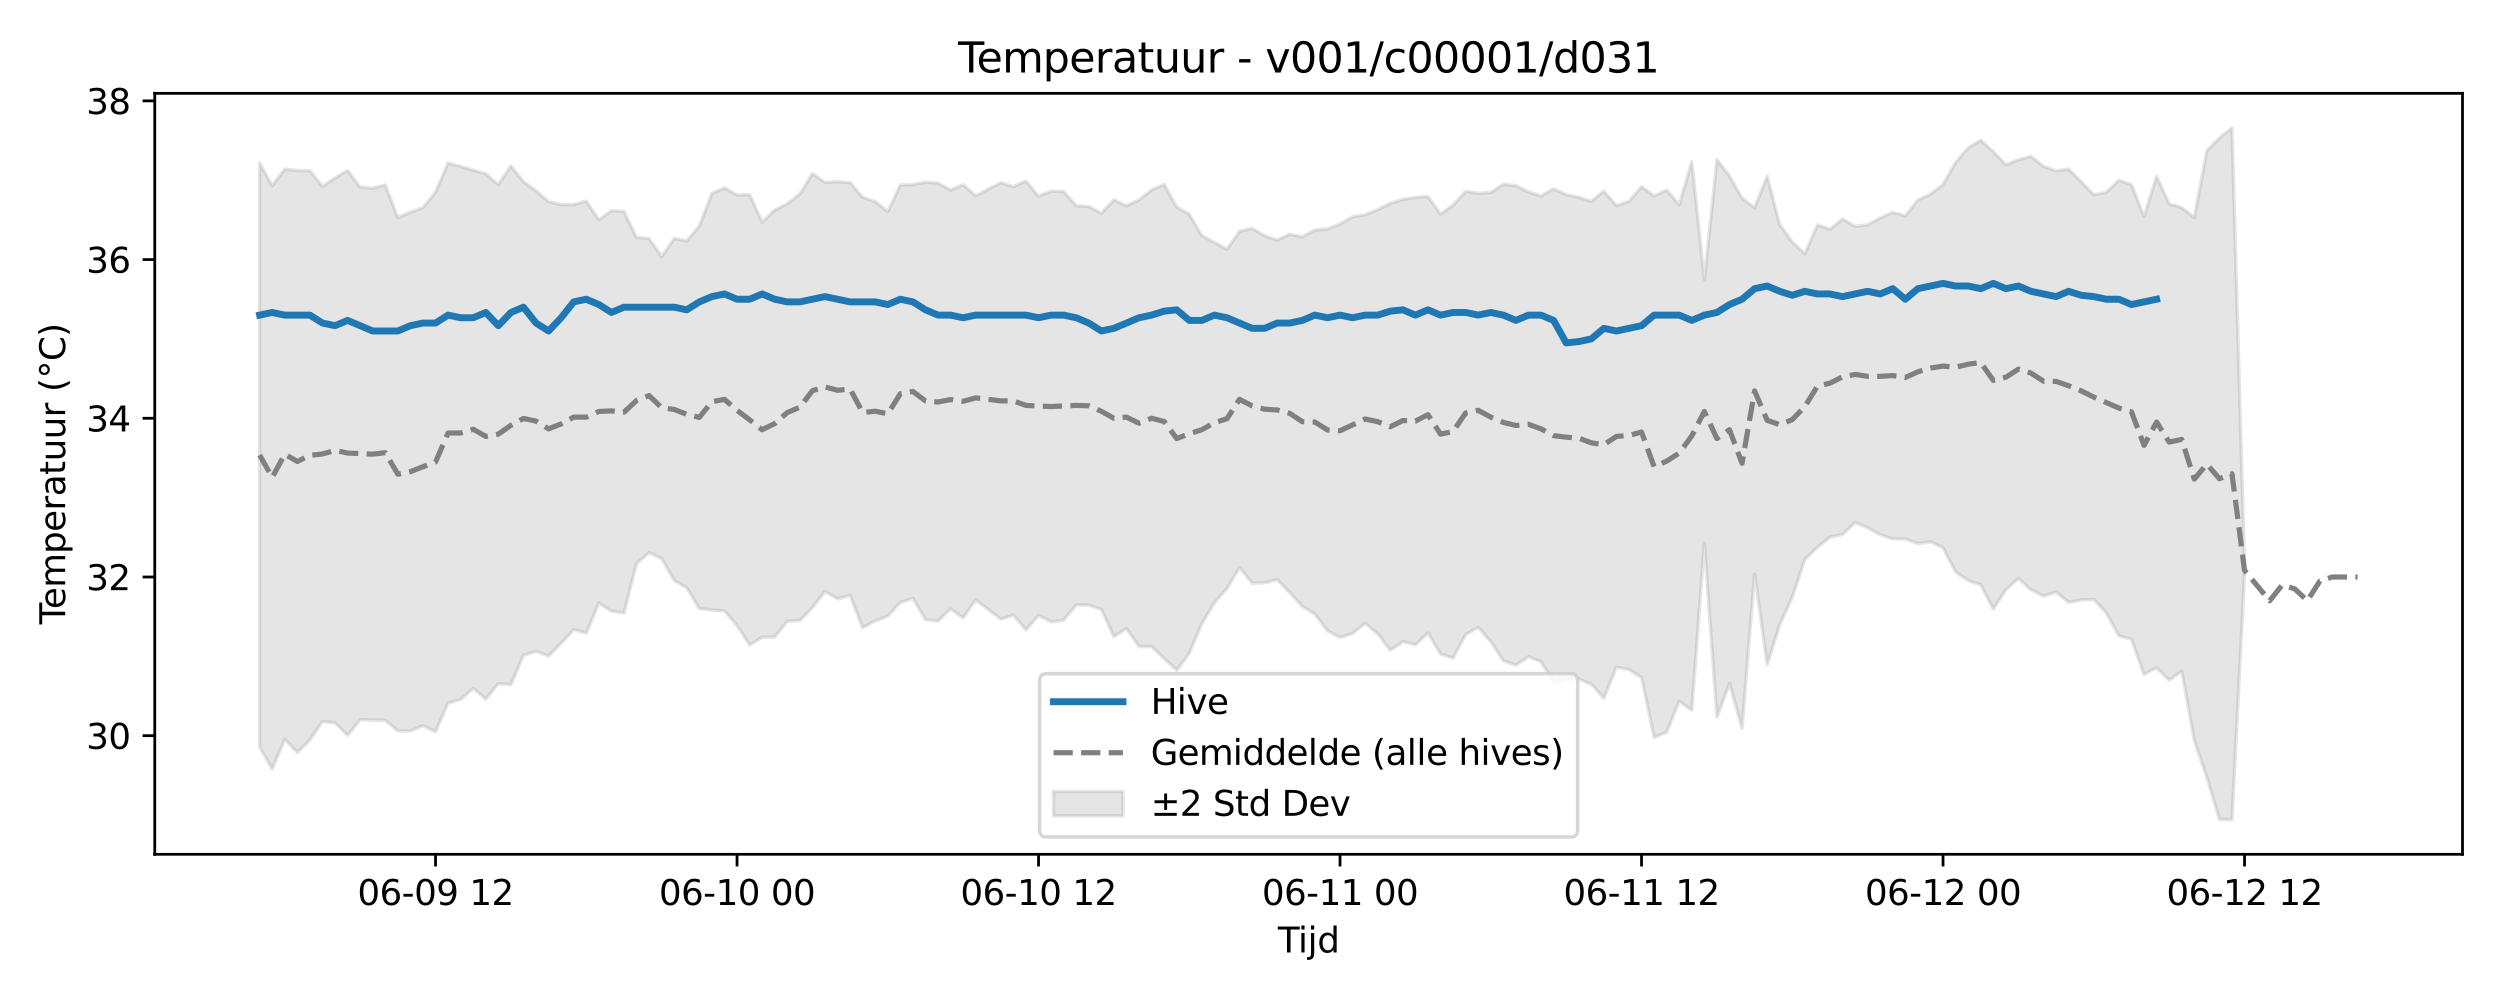 <?xml version="1.0" encoding="utf-8" standalone="no"?>
<!DOCTYPE svg PUBLIC "-//W3C//DTD SVG 1.1//EN"
  "http://www.w3.org/Graphics/SVG/1.1/DTD/svg11.dtd">
<svg xmlns:xlink="http://www.w3.org/1999/xlink" width="720pt" height="288pt" viewBox="0 0 720 288" xmlns="http://www.w3.org/2000/svg" version="1.1">
 <defs>
  <style type="text/css">*{stroke-linejoin: round; stroke-linecap: butt}</style>
 </defs>
 <g id="figure_1">
  <g id="patch_1">
   <path d="M 0 288 
L 720 288 
L 720 0 
L 0 0 
z
" style="fill: #ffffff"/>
  </g>
  <g id="axes_1">
   <g id="patch_2">
    <path d="M 44.57 246.04 
L 709.2 246.04 
L 709.2 26.88 
L 44.57 26.88 
z
" style="fill: #ffffff"/>
   </g>
   <g id="FillBetweenPolyCollection_1">
    <defs>
     <path id="md00d16b3c3" d="M 74.78 -241.05 
L 74.78 -72.804 
L 78.398 -66.554 
L 82.016 -75.085 
L 85.635 -71.291 
L 89.253 -74.895 
L 92.871 -80.204 
L 96.489 -79.819 
L 100.107 -76.176 
L 103.725 -80.737 
L 107.343 -80.584 
L 110.961 -80.541 
L 114.579 -77.488 
L 118.197 -77.469 
L 121.815 -78.976 
L 125.433 -77.269 
L 129.051 -85.546 
L 132.669 -86.537 
L 136.287 -89.775 
L 139.905 -86.687 
L 143.523 -91.104 
L 147.141 -90.805 
L 150.759 -99.283 
L 154.377 -100.423 
L 157.995 -99.041 
L 161.613 -102.77 
L 165.231 -106.643 
L 168.849 -105.665 
L 172.467 -114.318 
L 176.085 -112.005 
L 179.703 -111.464 
L 183.321 -125.662 
L 186.939 -128.829 
L 190.557 -127.116 
L 194.175 -120.823 
L 197.793 -118.714 
L 201.411 -112.7 
L 205.029 -112.331 
L 208.647 -112.045 
L 212.265 -107.828 
L 215.883 -102.253 
L 219.501 -104.441 
L 223.119 -104.524 
L 226.737 -109.054 
L 230.355 -109.294 
L 233.973 -112.96 
L 237.591 -117.651 
L 241.209 -115.537 
L 244.827 -116.522 
L 248.445 -107.206 
L 252.063 -109.187 
L 255.681 -110.538 
L 259.299 -114.475 
L 262.917 -115.679 
L 266.535 -109.547 
L 270.153 -109.149 
L 273.771 -112.631 
L 277.389 -110.049 
L 281.008 -115.226 
L 284.626 -112.44 
L 288.244 -109.694 
L 291.862 -110.831 
L 295.48 -106.619 
L 299.098 -110.755 
L 302.716 -108.892 
L 306.334 -109.392 
L 309.952 -113.747 
L 313.57 -113.724 
L 317.188 -112.505 
L 320.806 -104.637 
L 324.424 -107.004 
L 328.042 -101.798 
L 331.66 -101.758 
L 335.278 -98.342 
L 338.896 -94.995 
L 342.514 -99.881 
L 346.132 -108.35 
L 349.75 -114.379 
L 353.368 -118.566 
L 356.986 -124.571 
L 360.604 -120.021 
L 364.222 -120.173 
L 367.84 -121.039 
L 371.458 -117.342 
L 375.076 -113.329 
L 378.694 -111.144 
L 382.312 -106.315 
L 385.93 -104.411 
L 389.548 -105.583 
L 393.166 -108.477 
L 396.784 -105.483 
L 400.402 -100.739 
L 404.02 -103.206 
L 407.638 -102.308 
L 411.256 -105.705 
L 414.874 -99.618 
L 418.492 -98.495 
L 422.11 -105.232 
L 425.728 -107.317 
L 429.346 -103.182 
L 432.964 -97.701 
L 436.582 -96.432 
L 440.2 -98.858 
L 443.818 -97.452 
L 447.436 -91.444 
L 451.054 -92.228 
L 454.672 -92.478 
L 458.29 -90.929 
L 461.908 -86.908 
L 465.526 -95.835 
L 469.144 -95.152 
L 472.762 -92.9 
L 476.381 -75.618 
L 479.999 -77.11 
L 483.617 -86.016 
L 487.235 -83.457 
L 490.853 -131.511 
L 494.471 -81.418 
L 498.089 -91.138 
L 501.707 -78.202 
L 505.325 -122.686 
L 508.943 -96.609 
L 512.561 -108.044 
L 516.179 -115.999 
L 519.797 -126.885 
L 523.415 -130.344 
L 527.033 -133.326 
L 530.651 -134.057 
L 534.269 -137.502 
L 537.887 -135.994 
L 541.505 -134.008 
L 545.123 -132.806 
L 548.741 -132.787 
L 552.359 -131.445 
L 555.977 -131.957 
L 559.595 -130.243 
L 563.213 -123.275 
L 566.831 -120.801 
L 570.449 -119.562 
L 574.067 -112.595 
L 577.685 -118.136 
L 581.303 -121.393 
L 584.921 -118.14 
L 588.539 -116.313 
L 592.157 -117.493 
L 595.775 -114.506 
L 599.393 -115.208 
L 603.011 -115.356 
L 606.629 -111.472 
L 610.247 -104.847 
L 613.865 -103.939 
L 617.483 -93.777 
L 621.101 -95.674 
L 624.719 -92.082 
L 628.337 -94.697 
L 631.955 -74.725 
L 635.573 -64.089 
L 639.191 -52.009 
L 642.809 -51.922 
L 646.427 -122.657 
L 646.427 -124.812 
L 646.427 -124.812 
L 642.809 -251.158 
L 639.191 -248.278 
L 635.573 -244.578 
L 631.955 -225.307 
L 628.337 -228.19 
L 624.719 -229.281 
L 621.101 -237.225 
L 617.483 -225.682 
L 613.865 -234.837 
L 610.247 -236.106 
L 606.629 -232.636 
L 603.011 -231.909 
L 599.393 -235.648 
L 595.775 -239.288 
L 592.157 -238.804 
L 588.539 -240.093 
L 584.921 -242.946 
L 581.303 -241.978 
L 577.685 -240.556 
L 574.067 -244.319 
L 570.449 -247.618 
L 566.831 -245.399 
L 563.213 -241.184 
L 559.595 -234.869 
L 555.977 -232.067 
L 552.359 -230.402 
L 548.741 -225.795 
L 545.123 -226.865 
L 541.505 -225.228 
L 537.887 -223.242 
L 534.269 -222.821 
L 530.651 -224.907 
L 527.033 -221.991 
L 523.415 -223.232 
L 519.797 -214.919 
L 516.179 -218.314 
L 512.561 -223.349 
L 508.943 -237.27 
L 505.325 -228.133 
L 501.707 -230.973 
L 498.089 -237.336 
L 494.471 -241.976 
L 490.853 -207.526 
L 487.235 -241.461 
L 483.617 -228.999 
L 479.999 -233.283 
L 476.381 -231.575 
L 472.762 -234.231 
L 469.144 -230.02 
L 465.526 -228.793 
L 461.908 -232.932 
L 458.29 -229.999 
L 454.672 -231.17 
L 451.054 -231.964 
L 447.436 -233.619 
L 443.818 -231.529 
L 440.2 -232.735 
L 436.582 -234.508 
L 432.964 -234.981 
L 429.346 -232.546 
L 425.728 -232.329 
L 422.11 -232.891 
L 418.492 -228.963 
L 414.874 -226.316 
L 411.256 -231.439 
L 407.638 -231.135 
L 404.02 -230.563 
L 400.402 -229.439 
L 396.784 -227.634 
L 393.166 -226.163 
L 389.548 -225.575 
L 385.93 -223.482 
L 382.312 -222.013 
L 378.694 -221.755 
L 375.076 -219.788 
L 371.458 -220.564 
L 367.84 -218.825 
L 364.222 -220.126 
L 360.604 -222.238 
L 356.986 -221.387 
L 353.368 -216.256 
L 349.75 -218.157 
L 346.132 -220.123 
L 342.514 -226.307 
L 338.896 -228.4 
L 335.278 -234.883 
L 331.66 -233.318 
L 328.042 -230.448 
L 324.424 -228.725 
L 320.806 -230.439 
L 317.188 -226.597 
L 313.57 -228.534 
L 309.952 -228.729 
L 306.334 -232.866 
L 302.716 -232.931 
L 299.098 -231.504 
L 295.48 -235.857 
L 291.862 -234.257 
L 288.244 -235.393 
L 284.626 -233.518 
L 281.008 -231.603 
L 277.389 -234.821 
L 273.771 -233.218 
L 270.153 -235.285 
L 266.535 -235.541 
L 262.917 -234.85 
L 259.299 -234.749 
L 255.681 -227.077 
L 252.063 -229.952 
L 248.445 -231.17 
L 244.827 -235.422 
L 241.209 -235.645 
L 237.591 -235.49 
L 233.973 -238.005 
L 230.355 -232.13 
L 226.737 -229.323 
L 223.119 -227.504 
L 219.501 -224.032 
L 215.883 -231.952 
L 212.265 -231.818 
L 208.647 -233.913 
L 205.029 -232.321 
L 201.411 -222.883 
L 197.793 -218.647 
L 194.175 -219.331 
L 190.557 -214.054 
L 186.939 -219.306 
L 183.321 -219.644 
L 179.703 -227.094 
L 176.085 -227.315 
L 172.467 -224.676 
L 168.849 -230.064 
L 165.231 -229.086 
L 161.613 -229.041 
L 157.995 -229.94 
L 154.377 -233.021 
L 150.759 -235.684 
L 147.141 -240.207 
L 143.523 -234.83 
L 139.905 -237.941 
L 136.287 -238.988 
L 132.669 -240.049 
L 129.051 -241.041 
L 125.433 -232.667 
L 121.815 -228.167 
L 118.197 -226.88 
L 114.579 -225.338 
L 110.961 -234.728 
L 107.343 -233.814 
L 103.725 -234.096 
L 100.107 -238.875 
L 96.489 -236.756 
L 92.871 -234.303 
L 89.253 -238.85 
L 85.635 -238.899 
L 82.016 -239.313 
L 78.398 -234.495 
L 74.78 -241.05 
z
" style="stroke: #808080; stroke-opacity: 0.2"/>
    </defs>
    <g clip-path="url(#p008807f107)">
     <use xlink:href="#md00d16b3c3" x="0" y="288" style="fill: #808080; fill-opacity: 0.2; stroke: #808080; stroke-opacity: 0.2"/>
    </g>
   </g>
   <g id="matplotlib.axis_1">
    <g id="xtick_1">
     <g id="line2d_1">
      <defs>
       <path id="m402ea000d2" d="M 0 0 
L 0 3.5 
" style="stroke: #000000; stroke-width: 0.8"/>
      </defs>
      <g>
       <use xlink:href="#m402ea000d2" x="125.433" y="246.04" style="stroke: #000000; stroke-width: 0.8"/>
      </g>
     </g>
     <g id="text_1">
      <!-- 06-09 12 -->
      <g transform="translate(102.952 260.638) scale(0.1 -0.1)">
       <defs>
        <path id="DejaVuSans-30" d="M 2034 4250 
Q 1547 4250 1301 3770 
Q 1056 3291 1056 2328 
Q 1056 1369 1301 889 
Q 1547 409 2034 409 
Q 2525 409 2770 889 
Q 3016 1369 3016 2328 
Q 3016 3291 2770 3770 
Q 2525 4250 2034 4250 
z
M 2034 4750 
Q 2819 4750 3233 4129 
Q 3647 3509 3647 2328 
Q 3647 1150 3233 529 
Q 2819 -91 2034 -91 
Q 1250 -91 836 529 
Q 422 1150 422 2328 
Q 422 3509 836 4129 
Q 1250 4750 2034 4750 
z
" transform="scale(0.016)"/>
        <path id="DejaVuSans-36" d="M 2113 2584 
Q 1688 2584 1439 2293 
Q 1191 2003 1191 1497 
Q 1191 994 1439 701 
Q 1688 409 2113 409 
Q 2538 409 2786 701 
Q 3034 994 3034 1497 
Q 3034 2003 2786 2293 
Q 2538 2584 2113 2584 
z
M 3366 4563 
L 3366 3988 
Q 3128 4100 2886 4159 
Q 2644 4219 2406 4219 
Q 1781 4219 1451 3797 
Q 1122 3375 1075 2522 
Q 1259 2794 1537 2939 
Q 1816 3084 2150 3084 
Q 2853 3084 3261 2657 
Q 3669 2231 3669 1497 
Q 3669 778 3244 343 
Q 2819 -91 2113 -91 
Q 1303 -91 875 529 
Q 447 1150 447 2328 
Q 447 3434 972 4092 
Q 1497 4750 2381 4750 
Q 2619 4750 2861 4703 
Q 3103 4656 3366 4563 
z
" transform="scale(0.016)"/>
        <path id="DejaVuSans-2d" d="M 313 2009 
L 1997 2009 
L 1997 1497 
L 313 1497 
L 313 2009 
z
" transform="scale(0.016)"/>
        <path id="DejaVuSans-39" d="M 703 97 
L 703 672 
Q 941 559 1184 500 
Q 1428 441 1663 441 
Q 2288 441 2617 861 
Q 2947 1281 2994 2138 
Q 2813 1869 2534 1725 
Q 2256 1581 1919 1581 
Q 1219 1581 811 2004 
Q 403 2428 403 3163 
Q 403 3881 828 4315 
Q 1253 4750 1959 4750 
Q 2769 4750 3195 4129 
Q 3622 3509 3622 2328 
Q 3622 1225 3098 567 
Q 2575 -91 1691 -91 
Q 1453 -91 1209 -44 
Q 966 3 703 97 
z
M 1959 2075 
Q 2384 2075 2632 2365 
Q 2881 2656 2881 3163 
Q 2881 3666 2632 3958 
Q 2384 4250 1959 4250 
Q 1534 4250 1286 3958 
Q 1038 3666 1038 3163 
Q 1038 2656 1286 2365 
Q 1534 2075 1959 2075 
z
" transform="scale(0.016)"/>
        <path id="DejaVuSans-20" transform="scale(0.016)"/>
        <path id="DejaVuSans-31" d="M 794 531 
L 1825 531 
L 1825 4091 
L 703 3866 
L 703 4441 
L 1819 4666 
L 2450 4666 
L 2450 531 
L 3481 531 
L 3481 0 
L 794 0 
L 794 531 
z
" transform="scale(0.016)"/>
        <path id="DejaVuSans-32" d="M 1228 531 
L 3431 531 
L 3431 0 
L 469 0 
L 469 531 
Q 828 903 1448 1529 
Q 2069 2156 2228 2338 
Q 2531 2678 2651 2914 
Q 2772 3150 2772 3378 
Q 2772 3750 2511 3984 
Q 2250 4219 1831 4219 
Q 1534 4219 1204 4116 
Q 875 4013 500 3803 
L 500 4441 
Q 881 4594 1212 4672 
Q 1544 4750 1819 4750 
Q 2544 4750 2975 4387 
Q 3406 4025 3406 3419 
Q 3406 3131 3298 2873 
Q 3191 2616 2906 2266 
Q 2828 2175 2409 1742 
Q 1991 1309 1228 531 
z
" transform="scale(0.016)"/>
       </defs>
       <use xlink:href="#DejaVuSans-30"/>
       <use xlink:href="#DejaVuSans-36" transform="translate(63.623 0)"/>
       <use xlink:href="#DejaVuSans-2d" transform="translate(127.246 0)"/>
       <use xlink:href="#DejaVuSans-30" transform="translate(163.33 0)"/>
       <use xlink:href="#DejaVuSans-39" transform="translate(226.953 0)"/>
       <use xlink:href="#DejaVuSans-20" transform="translate(290.576 0)"/>
       <use xlink:href="#DejaVuSans-31" transform="translate(322.363 0)"/>
       <use xlink:href="#DejaVuSans-32" transform="translate(385.986 0)"/>
      </g>
     </g>
    </g>
    <g id="xtick_2">
     <g id="line2d_2">
      <g>
       <use xlink:href="#m402ea000d2" x="212.265" y="246.04" style="stroke: #000000; stroke-width: 0.8"/>
      </g>
     </g>
     <g id="text_2">
      <!-- 06-10 00 -->
      <g transform="translate(189.785 260.638) scale(0.1 -0.1)">
       <use xlink:href="#DejaVuSans-30"/>
       <use xlink:href="#DejaVuSans-36" transform="translate(63.623 0)"/>
       <use xlink:href="#DejaVuSans-2d" transform="translate(127.246 0)"/>
       <use xlink:href="#DejaVuSans-31" transform="translate(163.33 0)"/>
       <use xlink:href="#DejaVuSans-30" transform="translate(226.953 0)"/>
       <use xlink:href="#DejaVuSans-20" transform="translate(290.576 0)"/>
       <use xlink:href="#DejaVuSans-30" transform="translate(322.363 0)"/>
       <use xlink:href="#DejaVuSans-30" transform="translate(385.986 0)"/>
      </g>
     </g>
    </g>
    <g id="xtick_3">
     <g id="line2d_3">
      <g>
       <use xlink:href="#m402ea000d2" x="299.098" y="246.04" style="stroke: #000000; stroke-width: 0.8"/>
      </g>
     </g>
     <g id="text_3">
      <!-- 06-10 12 -->
      <g transform="translate(276.617 260.638) scale(0.1 -0.1)">
       <use xlink:href="#DejaVuSans-30"/>
       <use xlink:href="#DejaVuSans-36" transform="translate(63.623 0)"/>
       <use xlink:href="#DejaVuSans-2d" transform="translate(127.246 0)"/>
       <use xlink:href="#DejaVuSans-31" transform="translate(163.33 0)"/>
       <use xlink:href="#DejaVuSans-30" transform="translate(226.953 0)"/>
       <use xlink:href="#DejaVuSans-20" transform="translate(290.576 0)"/>
       <use xlink:href="#DejaVuSans-31" transform="translate(322.363 0)"/>
       <use xlink:href="#DejaVuSans-32" transform="translate(385.986 0)"/>
      </g>
     </g>
    </g>
    <g id="xtick_4">
     <g id="line2d_4">
      <g>
       <use xlink:href="#m402ea000d2" x="385.93" y="246.04" style="stroke: #000000; stroke-width: 0.8"/>
      </g>
     </g>
     <g id="text_4">
      <!-- 06-11 00 -->
      <g transform="translate(363.45 260.638) scale(0.1 -0.1)">
       <use xlink:href="#DejaVuSans-30"/>
       <use xlink:href="#DejaVuSans-36" transform="translate(63.623 0)"/>
       <use xlink:href="#DejaVuSans-2d" transform="translate(127.246 0)"/>
       <use xlink:href="#DejaVuSans-31" transform="translate(163.33 0)"/>
       <use xlink:href="#DejaVuSans-31" transform="translate(226.953 0)"/>
       <use xlink:href="#DejaVuSans-20" transform="translate(290.576 0)"/>
       <use xlink:href="#DejaVuSans-30" transform="translate(322.363 0)"/>
       <use xlink:href="#DejaVuSans-30" transform="translate(385.986 0)"/>
      </g>
     </g>
    </g>
    <g id="xtick_5">
     <g id="line2d_5">
      <g>
       <use xlink:href="#m402ea000d2" x="472.762" y="246.04" style="stroke: #000000; stroke-width: 0.8"/>
      </g>
     </g>
     <g id="text_5">
      <!-- 06-11 12 -->
      <g transform="translate(450.282 260.638) scale(0.1 -0.1)">
       <use xlink:href="#DejaVuSans-30"/>
       <use xlink:href="#DejaVuSans-36" transform="translate(63.623 0)"/>
       <use xlink:href="#DejaVuSans-2d" transform="translate(127.246 0)"/>
       <use xlink:href="#DejaVuSans-31" transform="translate(163.33 0)"/>
       <use xlink:href="#DejaVuSans-31" transform="translate(226.953 0)"/>
       <use xlink:href="#DejaVuSans-20" transform="translate(290.576 0)"/>
       <use xlink:href="#DejaVuSans-31" transform="translate(322.363 0)"/>
       <use xlink:href="#DejaVuSans-32" transform="translate(385.986 0)"/>
      </g>
     </g>
    </g>
    <g id="xtick_6">
     <g id="line2d_6">
      <g>
       <use xlink:href="#m402ea000d2" x="559.595" y="246.04" style="stroke: #000000; stroke-width: 0.8"/>
      </g>
     </g>
     <g id="text_6">
      <!-- 06-12 00 -->
      <g transform="translate(537.114 260.638) scale(0.1 -0.1)">
       <use xlink:href="#DejaVuSans-30"/>
       <use xlink:href="#DejaVuSans-36" transform="translate(63.623 0)"/>
       <use xlink:href="#DejaVuSans-2d" transform="translate(127.246 0)"/>
       <use xlink:href="#DejaVuSans-31" transform="translate(163.33 0)"/>
       <use xlink:href="#DejaVuSans-32" transform="translate(226.953 0)"/>
       <use xlink:href="#DejaVuSans-20" transform="translate(290.576 0)"/>
       <use xlink:href="#DejaVuSans-30" transform="translate(322.363 0)"/>
       <use xlink:href="#DejaVuSans-30" transform="translate(385.986 0)"/>
      </g>
     </g>
    </g>
    <g id="xtick_7">
     <g id="line2d_7">
      <g>
       <use xlink:href="#m402ea000d2" x="646.427" y="246.04" style="stroke: #000000; stroke-width: 0.8"/>
      </g>
     </g>
     <g id="text_7">
      <!-- 06-12 12 -->
      <g transform="translate(623.947 260.638) scale(0.1 -0.1)">
       <use xlink:href="#DejaVuSans-30"/>
       <use xlink:href="#DejaVuSans-36" transform="translate(63.623 0)"/>
       <use xlink:href="#DejaVuSans-2d" transform="translate(127.246 0)"/>
       <use xlink:href="#DejaVuSans-31" transform="translate(163.33 0)"/>
       <use xlink:href="#DejaVuSans-32" transform="translate(226.953 0)"/>
       <use xlink:href="#DejaVuSans-20" transform="translate(290.576 0)"/>
       <use xlink:href="#DejaVuSans-31" transform="translate(322.363 0)"/>
       <use xlink:href="#DejaVuSans-32" transform="translate(385.986 0)"/>
      </g>
     </g>
    </g>
    <g id="text_8">
     <!-- Tijd -->
     <g transform="translate(368.035 274.317) scale(0.1 -0.1)">
      <defs>
       <path id="DejaVuSans-54" d="M -19 4666 
L 3928 4666 
L 3928 4134 
L 2272 4134 
L 2272 0 
L 1638 0 
L 1638 4134 
L -19 4134 
L -19 4666 
z
" transform="scale(0.016)"/>
       <path id="DejaVuSans-69" d="M 603 3500 
L 1178 3500 
L 1178 0 
L 603 0 
L 603 3500 
z
M 603 4863 
L 1178 4863 
L 1178 4134 
L 603 4134 
L 603 4863 
z
" transform="scale(0.016)"/>
       <path id="DejaVuSans-6a" d="M 603 3500 
L 1178 3500 
L 1178 -63 
Q 1178 -731 923 -1031 
Q 669 -1331 103 -1331 
L -116 -1331 
L -116 -844 
L 38 -844 
Q 366 -844 484 -692 
Q 603 -541 603 -63 
L 603 3500 
z
M 603 4863 
L 1178 4863 
L 1178 4134 
L 603 4134 
L 603 4863 
z
" transform="scale(0.016)"/>
       <path id="DejaVuSans-64" d="M 2906 2969 
L 2906 4863 
L 3481 4863 
L 3481 0 
L 2906 0 
L 2906 525 
Q 2725 213 2448 61 
Q 2172 -91 1784 -91 
Q 1150 -91 751 415 
Q 353 922 353 1747 
Q 353 2572 751 3078 
Q 1150 3584 1784 3584 
Q 2172 3584 2448 3432 
Q 2725 3281 2906 2969 
z
M 947 1747 
Q 947 1113 1208 752 
Q 1469 391 1925 391 
Q 2381 391 2643 752 
Q 2906 1113 2906 1747 
Q 2906 2381 2643 2742 
Q 2381 3103 1925 3103 
Q 1469 3103 1208 2742 
Q 947 2381 947 1747 
z
" transform="scale(0.016)"/>
      </defs>
      <use xlink:href="#DejaVuSans-54"/>
      <use xlink:href="#DejaVuSans-69" transform="translate(57.959 0)"/>
      <use xlink:href="#DejaVuSans-6a" transform="translate(85.742 0)"/>
      <use xlink:href="#DejaVuSans-64" transform="translate(113.525 0)"/>
     </g>
    </g>
   </g>
   <g id="matplotlib.axis_2">
    <g id="ytick_1">
     <g id="line2d_8">
      <defs>
       <path id="m9ab717fe71" d="M 0 0 
L -3.5 0 
" style="stroke: #000000; stroke-width: 0.8"/>
      </defs>
      <g>
       <use xlink:href="#m9ab717fe71" x="44.57" y="211.878" style="stroke: #000000; stroke-width: 0.8"/>
      </g>
     </g>
     <g id="text_9">
      <!-- 30 -->
      <g transform="translate(24.845 215.677) scale(0.1 -0.1)">
       <defs>
        <path id="DejaVuSans-33" d="M 2597 2516 
Q 3050 2419 3304 2112 
Q 3559 1806 3559 1356 
Q 3559 666 3084 287 
Q 2609 -91 1734 -91 
Q 1441 -91 1130 -33 
Q 819 25 488 141 
L 488 750 
Q 750 597 1062 519 
Q 1375 441 1716 441 
Q 2309 441 2620 675 
Q 2931 909 2931 1356 
Q 2931 1769 2642 2001 
Q 2353 2234 1838 2234 
L 1294 2234 
L 1294 2753 
L 1863 2753 
Q 2328 2753 2575 2939 
Q 2822 3125 2822 3475 
Q 2822 3834 2567 4026 
Q 2313 4219 1838 4219 
Q 1578 4219 1281 4162 
Q 984 4106 628 3988 
L 628 4550 
Q 988 4650 1302 4700 
Q 1616 4750 1894 4750 
Q 2613 4750 3031 4423 
Q 3450 4097 3450 3541 
Q 3450 3153 3228 2886 
Q 3006 2619 2597 2516 
z
" transform="scale(0.016)"/>
       </defs>
       <use xlink:href="#DejaVuSans-33"/>
       <use xlink:href="#DejaVuSans-30" transform="translate(63.623 0)"/>
      </g>
     </g>
    </g>
    <g id="ytick_2">
     <g id="line2d_9">
      <g>
       <use xlink:href="#m9ab717fe71" x="44.57" y="166.17" style="stroke: #000000; stroke-width: 0.8"/>
      </g>
     </g>
     <g id="text_10">
      <!-- 32 -->
      <g transform="translate(24.845 169.969) scale(0.1 -0.1)">
       <use xlink:href="#DejaVuSans-33"/>
       <use xlink:href="#DejaVuSans-32" transform="translate(63.623 0)"/>
      </g>
     </g>
    </g>
    <g id="ytick_3">
     <g id="line2d_10">
      <g>
       <use xlink:href="#m9ab717fe71" x="44.57" y="120.462" style="stroke: #000000; stroke-width: 0.8"/>
      </g>
     </g>
     <g id="text_11">
      <!-- 34 -->
      <g transform="translate(24.845 124.261) scale(0.1 -0.1)">
       <defs>
        <path id="DejaVuSans-34" d="M 2419 4116 
L 825 1625 
L 2419 1625 
L 2419 4116 
z
M 2253 4666 
L 3047 4666 
L 3047 1625 
L 3713 1625 
L 3713 1100 
L 3047 1100 
L 3047 0 
L 2419 0 
L 2419 1100 
L 313 1100 
L 313 1709 
L 2253 4666 
z
" transform="scale(0.016)"/>
       </defs>
       <use xlink:href="#DejaVuSans-33"/>
       <use xlink:href="#DejaVuSans-34" transform="translate(63.623 0)"/>
      </g>
     </g>
    </g>
    <g id="ytick_4">
     <g id="line2d_11">
      <g>
       <use xlink:href="#m9ab717fe71" x="44.57" y="74.754" style="stroke: #000000; stroke-width: 0.8"/>
      </g>
     </g>
     <g id="text_12">
      <!-- 36 -->
      <g transform="translate(24.845 78.553) scale(0.1 -0.1)">
       <use xlink:href="#DejaVuSans-33"/>
       <use xlink:href="#DejaVuSans-36" transform="translate(63.623 0)"/>
      </g>
     </g>
    </g>
    <g id="ytick_5">
     <g id="line2d_12">
      <g>
       <use xlink:href="#m9ab717fe71" x="44.57" y="29.046" style="stroke: #000000; stroke-width: 0.8"/>
      </g>
     </g>
     <g id="text_13">
      <!-- 38 -->
      <g transform="translate(24.845 32.846) scale(0.1 -0.1)">
       <defs>
        <path id="DejaVuSans-38" d="M 2034 2216 
Q 1584 2216 1326 1975 
Q 1069 1734 1069 1313 
Q 1069 891 1326 650 
Q 1584 409 2034 409 
Q 2484 409 2743 651 
Q 3003 894 3003 1313 
Q 3003 1734 2745 1975 
Q 2488 2216 2034 2216 
z
M 1403 2484 
Q 997 2584 770 2862 
Q 544 3141 544 3541 
Q 544 4100 942 4425 
Q 1341 4750 2034 4750 
Q 2731 4750 3128 4425 
Q 3525 4100 3525 3541 
Q 3525 3141 3298 2862 
Q 3072 2584 2669 2484 
Q 3125 2378 3379 2068 
Q 3634 1759 3634 1313 
Q 3634 634 3220 271 
Q 2806 -91 2034 -91 
Q 1263 -91 848 271 
Q 434 634 434 1313 
Q 434 1759 690 2068 
Q 947 2378 1403 2484 
z
M 1172 3481 
Q 1172 3119 1398 2916 
Q 1625 2713 2034 2713 
Q 2441 2713 2670 2916 
Q 2900 3119 2900 3481 
Q 2900 3844 2670 4047 
Q 2441 4250 2034 4250 
Q 1625 4250 1398 4047 
Q 1172 3844 1172 3481 
z
" transform="scale(0.016)"/>
       </defs>
       <use xlink:href="#DejaVuSans-33"/>
       <use xlink:href="#DejaVuSans-38" transform="translate(63.623 0)"/>
      </g>
     </g>
    </g>
    <g id="text_14">
     <!-- Temperatuur (°C) -->
     <g transform="translate(18.765 179.816) rotate(-90) scale(0.1 -0.1)">
      <defs>
       <path id="DejaVuSans-65" d="M 3597 1894 
L 3597 1613 
L 953 1613 
Q 991 1019 1311 708 
Q 1631 397 2203 397 
Q 2534 397 2845 478 
Q 3156 559 3463 722 
L 3463 178 
Q 3153 47 2828 -22 
Q 2503 -91 2169 -91 
Q 1331 -91 842 396 
Q 353 884 353 1716 
Q 353 2575 817 3079 
Q 1281 3584 2069 3584 
Q 2775 3584 3186 3129 
Q 3597 2675 3597 1894 
z
M 3022 2063 
Q 3016 2534 2758 2815 
Q 2500 3097 2075 3097 
Q 1594 3097 1305 2825 
Q 1016 2553 972 2059 
L 3022 2063 
z
" transform="scale(0.016)"/>
       <path id="DejaVuSans-6d" d="M 3328 2828 
Q 3544 3216 3844 3400 
Q 4144 3584 4550 3584 
Q 5097 3584 5394 3201 
Q 5691 2819 5691 2113 
L 5691 0 
L 5113 0 
L 5113 2094 
Q 5113 2597 4934 2840 
Q 4756 3084 4391 3084 
Q 3944 3084 3684 2787 
Q 3425 2491 3425 1978 
L 3425 0 
L 2847 0 
L 2847 2094 
Q 2847 2600 2669 2842 
Q 2491 3084 2119 3084 
Q 1678 3084 1418 2786 
Q 1159 2488 1159 1978 
L 1159 0 
L 581 0 
L 581 3500 
L 1159 3500 
L 1159 2956 
Q 1356 3278 1631 3431 
Q 1906 3584 2284 3584 
Q 2666 3584 2933 3390 
Q 3200 3197 3328 2828 
z
" transform="scale(0.016)"/>
       <path id="DejaVuSans-70" d="M 1159 525 
L 1159 -1331 
L 581 -1331 
L 581 3500 
L 1159 3500 
L 1159 2969 
Q 1341 3281 1617 3432 
Q 1894 3584 2278 3584 
Q 2916 3584 3314 3078 
Q 3713 2572 3713 1747 
Q 3713 922 3314 415 
Q 2916 -91 2278 -91 
Q 1894 -91 1617 61 
Q 1341 213 1159 525 
z
M 3116 1747 
Q 3116 2381 2855 2742 
Q 2594 3103 2138 3103 
Q 1681 3103 1420 2742 
Q 1159 2381 1159 1747 
Q 1159 1113 1420 752 
Q 1681 391 2138 391 
Q 2594 391 2855 752 
Q 3116 1113 3116 1747 
z
" transform="scale(0.016)"/>
       <path id="DejaVuSans-72" d="M 2631 2963 
Q 2534 3019 2420 3045 
Q 2306 3072 2169 3072 
Q 1681 3072 1420 2755 
Q 1159 2438 1159 1844 
L 1159 0 
L 581 0 
L 581 3500 
L 1159 3500 
L 1159 2956 
Q 1341 3275 1631 3429 
Q 1922 3584 2338 3584 
Q 2397 3584 2469 3576 
Q 2541 3569 2628 3553 
L 2631 2963 
z
" transform="scale(0.016)"/>
       <path id="DejaVuSans-61" d="M 2194 1759 
Q 1497 1759 1228 1600 
Q 959 1441 959 1056 
Q 959 750 1161 570 
Q 1363 391 1709 391 
Q 2188 391 2477 730 
Q 2766 1069 2766 1631 
L 2766 1759 
L 2194 1759 
z
M 3341 1997 
L 3341 0 
L 2766 0 
L 2766 531 
Q 2569 213 2275 61 
Q 1981 -91 1556 -91 
Q 1019 -91 701 211 
Q 384 513 384 1019 
Q 384 1609 779 1909 
Q 1175 2209 1959 2209 
L 2766 2209 
L 2766 2266 
Q 2766 2663 2505 2880 
Q 2244 3097 1772 3097 
Q 1472 3097 1187 3025 
Q 903 2953 641 2809 
L 641 3341 
Q 956 3463 1253 3523 
Q 1550 3584 1831 3584 
Q 2591 3584 2966 3190 
Q 3341 2797 3341 1997 
z
" transform="scale(0.016)"/>
       <path id="DejaVuSans-74" d="M 1172 4494 
L 1172 3500 
L 2356 3500 
L 2356 3053 
L 1172 3053 
L 1172 1153 
Q 1172 725 1289 603 
Q 1406 481 1766 481 
L 2356 481 
L 2356 0 
L 1766 0 
Q 1100 0 847 248 
Q 594 497 594 1153 
L 594 3053 
L 172 3053 
L 172 3500 
L 594 3500 
L 594 4494 
L 1172 4494 
z
" transform="scale(0.016)"/>
       <path id="DejaVuSans-75" d="M 544 1381 
L 544 3500 
L 1119 3500 
L 1119 1403 
Q 1119 906 1312 657 
Q 1506 409 1894 409 
Q 2359 409 2629 706 
Q 2900 1003 2900 1516 
L 2900 3500 
L 3475 3500 
L 3475 0 
L 2900 0 
L 2900 538 
Q 2691 219 2414 64 
Q 2138 -91 1772 -91 
Q 1169 -91 856 284 
Q 544 659 544 1381 
z
M 1991 3584 
L 1991 3584 
z
" transform="scale(0.016)"/>
       <path id="DejaVuSans-28" d="M 1984 4856 
Q 1566 4138 1362 3434 
Q 1159 2731 1159 2009 
Q 1159 1288 1364 580 
Q 1569 -128 1984 -844 
L 1484 -844 
Q 1016 -109 783 600 
Q 550 1309 550 2009 
Q 550 2706 781 3412 
Q 1013 4119 1484 4856 
L 1984 4856 
z
" transform="scale(0.016)"/>
       <path id="DejaVuSans-b0" d="M 1600 4347 
Q 1350 4347 1178 4173 
Q 1006 4000 1006 3750 
Q 1006 3503 1178 3333 
Q 1350 3163 1600 3163 
Q 1850 3163 2022 3333 
Q 2194 3503 2194 3750 
Q 2194 3997 2020 4172 
Q 1847 4347 1600 4347 
z
M 1600 4750 
Q 1800 4750 1984 4673 
Q 2169 4597 2303 4453 
Q 2447 4313 2519 4134 
Q 2591 3956 2591 3750 
Q 2591 3338 2302 3052 
Q 2013 2766 1594 2766 
Q 1172 2766 890 3047 
Q 609 3328 609 3750 
Q 609 4169 896 4459 
Q 1184 4750 1600 4750 
z
" transform="scale(0.016)"/>
       <path id="DejaVuSans-43" d="M 4122 4306 
L 4122 3641 
Q 3803 3938 3442 4084 
Q 3081 4231 2675 4231 
Q 1875 4231 1450 3742 
Q 1025 3253 1025 2328 
Q 1025 1406 1450 917 
Q 1875 428 2675 428 
Q 3081 428 3442 575 
Q 3803 722 4122 1019 
L 4122 359 
Q 3791 134 3420 21 
Q 3050 -91 2638 -91 
Q 1578 -91 968 557 
Q 359 1206 359 2328 
Q 359 3453 968 4101 
Q 1578 4750 2638 4750 
Q 3056 4750 3426 4639 
Q 3797 4528 4122 4306 
z
" transform="scale(0.016)"/>
       <path id="DejaVuSans-29" d="M 513 4856 
L 1013 4856 
Q 1481 4119 1714 3412 
Q 1947 2706 1947 2009 
Q 1947 1309 1714 600 
Q 1481 -109 1013 -844 
L 513 -844 
Q 928 -128 1133 580 
Q 1338 1288 1338 2009 
Q 1338 2731 1133 3434 
Q 928 4138 513 4856 
z
" transform="scale(0.016)"/>
      </defs>
      <use xlink:href="#DejaVuSans-54"/>
      <use xlink:href="#DejaVuSans-65" transform="translate(44.084 0)"/>
      <use xlink:href="#DejaVuSans-6d" transform="translate(105.607 0)"/>
      <use xlink:href="#DejaVuSans-70" transform="translate(203.02 0)"/>
      <use xlink:href="#DejaVuSans-65" transform="translate(266.496 0)"/>
      <use xlink:href="#DejaVuSans-72" transform="translate(328.02 0)"/>
      <use xlink:href="#DejaVuSans-61" transform="translate(369.133 0)"/>
      <use xlink:href="#DejaVuSans-74" transform="translate(430.412 0)"/>
      <use xlink:href="#DejaVuSans-75" transform="translate(469.621 0)"/>
      <use xlink:href="#DejaVuSans-75" transform="translate(533 0)"/>
      <use xlink:href="#DejaVuSans-72" transform="translate(596.379 0)"/>
      <use xlink:href="#DejaVuSans-20" transform="translate(637.492 0)"/>
      <use xlink:href="#DejaVuSans-28" transform="translate(669.279 0)"/>
      <use xlink:href="#DejaVuSans-b0" transform="translate(708.293 0)"/>
      <use xlink:href="#DejaVuSans-43" transform="translate(758.293 0)"/>
      <use xlink:href="#DejaVuSans-29" transform="translate(828.117 0)"/>
     </g>
    </g>
   </g>
   <g id="line2d_13">
    <path d="M 74.78 90.752 
L 78.398 89.99 
L 82.016 90.752 
L 89.253 90.752 
L 92.871 93.037 
L 96.489 93.799 
L 100.107 92.276 
L 107.343 95.323 
L 114.579 95.323 
L 118.197 93.799 
L 121.815 93.037 
L 125.433 93.037 
L 129.051 90.752 
L 132.669 91.514 
L 136.287 91.514 
L 139.905 89.99 
L 143.523 93.799 
L 147.141 89.99 
L 150.759 88.467 
L 154.377 93.037 
L 157.995 95.323 
L 161.613 91.514 
L 165.231 86.943 
L 168.849 86.181 
L 172.467 87.705 
L 176.085 89.99 
L 179.703 88.467 
L 194.175 88.467 
L 197.793 89.228 
L 201.411 86.943 
L 205.029 85.419 
L 208.647 84.658 
L 212.265 86.181 
L 215.883 86.181 
L 219.501 84.658 
L 223.119 86.181 
L 226.737 86.943 
L 230.355 86.943 
L 237.591 85.419 
L 244.827 86.943 
L 252.063 86.943 
L 255.681 87.705 
L 259.299 86.181 
L 262.917 86.943 
L 266.535 89.228 
L 270.153 90.752 
L 273.771 90.752 
L 277.389 91.514 
L 281.008 90.752 
L 295.48 90.752 
L 299.098 91.514 
L 302.716 90.752 
L 306.334 90.752 
L 309.952 91.514 
L 313.57 93.037 
L 317.188 95.323 
L 320.806 94.561 
L 328.042 91.514 
L 331.66 90.752 
L 335.278 89.609 
L 338.896 89.228 
L 342.514 92.276 
L 346.132 92.276 
L 349.75 90.752 
L 353.368 91.514 
L 360.604 94.561 
L 364.222 94.561 
L 367.84 93.037 
L 371.458 93.037 
L 375.076 92.276 
L 378.694 90.752 
L 382.312 91.514 
L 385.93 90.752 
L 389.548 91.514 
L 393.166 90.752 
L 396.784 90.752 
L 400.402 89.609 
L 404.02 89.228 
L 407.638 90.752 
L 411.256 89.228 
L 414.874 90.752 
L 418.492 89.99 
L 422.11 89.99 
L 425.728 90.752 
L 429.346 89.99 
L 432.964 90.752 
L 436.582 92.276 
L 440.2 90.752 
L 443.818 90.752 
L 447.436 92.276 
L 451.054 98.751 
L 454.672 98.37 
L 458.29 97.608 
L 461.908 94.561 
L 465.526 95.323 
L 472.762 93.799 
L 476.381 90.752 
L 483.617 90.752 
L 487.235 92.276 
L 490.853 90.752 
L 494.471 89.99 
L 498.089 87.705 
L 501.707 86.181 
L 505.325 83.134 
L 508.943 82.372 
L 512.561 83.896 
L 516.179 85.039 
L 519.797 83.896 
L 523.415 84.658 
L 527.033 84.658 
L 530.651 85.419 
L 537.887 83.896 
L 541.505 84.658 
L 545.123 83.134 
L 548.741 86.181 
L 552.359 83.134 
L 559.595 81.61 
L 563.213 82.372 
L 566.831 82.372 
L 570.449 83.134 
L 574.067 81.61 
L 577.685 83.134 
L 581.303 82.372 
L 584.921 83.896 
L 592.157 85.419 
L 595.775 83.896 
L 599.393 85.039 
L 603.011 85.419 
L 606.629 86.181 
L 610.247 86.181 
L 613.865 87.705 
L 621.101 86.181 
L 621.101 86.181 
" clip-path="url(#p008807f107)" style="fill: none; stroke: #1f77b4; stroke-width: 2; stroke-linecap: square"/>
   </g>
   <g id="line2d_14">
    <path d="M 74.78 131.073 
L 78.398 137.476 
L 82.016 130.801 
L 85.635 132.905 
L 89.253 131.127 
L 92.871 130.747 
L 96.489 129.713 
L 100.107 130.474 
L 107.343 130.801 
L 110.961 130.366 
L 114.579 136.587 
L 118.197 135.825 
L 125.433 133.032 
L 129.051 124.707 
L 132.669 124.707 
L 136.287 123.618 
L 139.905 125.686 
L 143.523 125.033 
L 147.141 122.494 
L 150.759 120.517 
L 154.377 121.278 
L 157.995 123.509 
L 161.613 122.095 
L 165.231 120.136 
L 168.849 120.136 
L 172.467 118.503 
L 176.085 118.34 
L 179.703 118.721 
L 183.321 115.347 
L 186.939 113.933 
L 190.557 117.415 
L 194.175 117.923 
L 197.793 119.32 
L 201.411 120.208 
L 205.029 115.674 
L 208.647 115.021 
L 212.265 118.177 
L 215.883 120.898 
L 219.501 123.763 
L 223.119 121.986 
L 226.737 118.812 
L 230.355 117.288 
L 233.973 112.518 
L 237.591 111.429 
L 241.209 112.409 
L 244.827 112.028 
L 248.445 118.812 
L 252.063 118.431 
L 255.681 119.193 
L 259.299 113.388 
L 262.917 112.735 
L 266.535 115.456 
L 270.153 115.783 
L 273.771 115.075 
L 277.389 115.565 
L 281.008 114.585 
L 288.244 115.456 
L 291.862 115.456 
L 295.48 116.762 
L 302.716 117.089 
L 309.952 116.762 
L 313.57 116.871 
L 317.188 118.449 
L 320.806 120.462 
L 324.424 120.136 
L 328.042 121.877 
L 331.66 120.462 
L 335.278 121.387 
L 338.896 126.303 
L 342.514 124.906 
L 346.132 123.763 
L 349.75 121.732 
L 353.368 120.589 
L 356.986 115.021 
L 360.604 116.871 
L 364.222 117.85 
L 367.84 118.068 
L 371.458 119.047 
L 375.076 121.442 
L 378.694 121.55 
L 382.312 123.836 
L 385.93 124.054 
L 393.166 120.68 
L 396.784 121.442 
L 400.402 122.911 
L 404.02 121.115 
L 407.638 121.278 
L 411.256 119.428 
L 414.874 125.033 
L 418.492 124.271 
L 422.11 118.939 
L 425.728 118.177 
L 429.346 120.136 
L 432.964 121.659 
L 436.582 122.53 
L 440.2 122.203 
L 443.818 123.509 
L 447.436 125.468 
L 451.054 125.904 
L 454.672 126.176 
L 458.29 127.536 
L 461.908 128.08 
L 465.526 125.686 
L 469.144 125.414 
L 472.762 124.434 
L 476.381 134.403 
L 479.999 132.803 
L 483.617 130.493 
L 487.235 125.541 
L 490.853 118.482 
L 494.471 126.303 
L 498.089 123.763 
L 501.707 133.413 
L 505.325 112.59 
L 508.943 121.061 
L 512.561 122.303 
L 516.179 120.843 
L 519.797 117.098 
L 523.415 111.212 
L 527.033 110.341 
L 530.651 108.518 
L 534.269 107.838 
L 537.887 108.382 
L 541.505 108.382 
L 545.123 108.165 
L 548.741 108.709 
L 552.359 107.076 
L 555.977 105.988 
L 559.595 105.444 
L 563.213 105.77 
L 566.831 104.9 
L 570.449 104.41 
L 574.067 109.543 
L 577.685 108.654 
L 581.303 106.315 
L 584.921 107.457 
L 588.539 109.797 
L 592.157 109.851 
L 595.775 111.103 
L 599.393 112.572 
L 603.011 114.368 
L 610.247 117.524 
L 613.865 118.612 
L 617.483 128.271 
L 621.101 121.55 
L 624.719 127.318 
L 628.337 126.557 
L 631.955 137.984 
L 635.573 133.667 
L 639.191 137.857 
L 642.809 136.46 
L 646.427 164.266 
L 653.663 173.026 
L 657.281 168.456 
L 660.899 169.598 
L 664.517 173.026 
L 668.135 167.313 
L 671.754 166.17 
L 678.99 166.17 
L 678.99 166.17 
" clip-path="url(#p008807f107)" style="fill: none; stroke-dasharray: 5.55,2.4; stroke-dashoffset: 0; stroke: #808080; stroke-width: 1.5"/>
   </g>
   <g id="patch_3">
    <path d="M 44.57 246.04 
L 44.57 26.88 
" style="fill: none; stroke: #000000; stroke-width: 0.8; stroke-linejoin: miter; stroke-linecap: square"/>
   </g>
   <g id="patch_4">
    <path d="M 709.2 246.04 
L 709.2 26.88 
" style="fill: none; stroke: #000000; stroke-width: 0.8; stroke-linejoin: miter; stroke-linecap: square"/>
   </g>
   <g id="patch_5">
    <path d="M 44.57 246.04 
L 709.2 246.04 
" style="fill: none; stroke: #000000; stroke-width: 0.8; stroke-linejoin: miter; stroke-linecap: square"/>
   </g>
   <g id="patch_6">
    <path d="M 44.57 26.88 
L 709.2 26.88 
" style="fill: none; stroke: #000000; stroke-width: 0.8; stroke-linejoin: miter; stroke-linecap: square"/>
   </g>
   <g id="text_15">
    <!-- Temperatuur - v001/c00001/d031 -->
    <g transform="translate(275.963 20.88) scale(0.12 -0.12)">
     <defs>
      <path id="DejaVuSans-76" d="M 191 3500 
L 800 3500 
L 1894 563 
L 2988 3500 
L 3597 3500 
L 2284 0 
L 1503 0 
L 191 3500 
z
" transform="scale(0.016)"/>
      <path id="DejaVuSans-2f" d="M 1625 4666 
L 2156 4666 
L 531 -594 
L 0 -594 
L 1625 4666 
z
" transform="scale(0.016)"/>
      <path id="DejaVuSans-63" d="M 3122 3366 
L 3122 2828 
Q 2878 2963 2633 3030 
Q 2388 3097 2138 3097 
Q 1578 3097 1268 2742 
Q 959 2388 959 1747 
Q 959 1106 1268 751 
Q 1578 397 2138 397 
Q 2388 397 2633 464 
Q 2878 531 3122 666 
L 3122 134 
Q 2881 22 2623 -34 
Q 2366 -91 2075 -91 
Q 1284 -91 818 406 
Q 353 903 353 1747 
Q 353 2603 823 3093 
Q 1294 3584 2113 3584 
Q 2378 3584 2631 3529 
Q 2884 3475 3122 3366 
z
" transform="scale(0.016)"/>
     </defs>
     <use xlink:href="#DejaVuSans-54"/>
     <use xlink:href="#DejaVuSans-65" transform="translate(44.084 0)"/>
     <use xlink:href="#DejaVuSans-6d" transform="translate(105.607 0)"/>
     <use xlink:href="#DejaVuSans-70" transform="translate(203.02 0)"/>
     <use xlink:href="#DejaVuSans-65" transform="translate(266.496 0)"/>
     <use xlink:href="#DejaVuSans-72" transform="translate(328.02 0)"/>
     <use xlink:href="#DejaVuSans-61" transform="translate(369.133 0)"/>
     <use xlink:href="#DejaVuSans-74" transform="translate(430.412 0)"/>
     <use xlink:href="#DejaVuSans-75" transform="translate(469.621 0)"/>
     <use xlink:href="#DejaVuSans-75" transform="translate(533 0)"/>
     <use xlink:href="#DejaVuSans-72" transform="translate(596.379 0)"/>
     <use xlink:href="#DejaVuSans-20" transform="translate(637.492 0)"/>
     <use xlink:href="#DejaVuSans-2d" transform="translate(669.279 0)"/>
     <use xlink:href="#DejaVuSans-20" transform="translate(705.363 0)"/>
     <use xlink:href="#DejaVuSans-76" transform="translate(737.15 0)"/>
     <use xlink:href="#DejaVuSans-30" transform="translate(796.33 0)"/>
     <use xlink:href="#DejaVuSans-30" transform="translate(859.953 0)"/>
     <use xlink:href="#DejaVuSans-31" transform="translate(923.576 0)"/>
     <use xlink:href="#DejaVuSans-2f" transform="translate(987.199 0)"/>
     <use xlink:href="#DejaVuSans-63" transform="translate(1020.891 0)"/>
     <use xlink:href="#DejaVuSans-30" transform="translate(1075.871 0)"/>
     <use xlink:href="#DejaVuSans-30" transform="translate(1139.494 0)"/>
     <use xlink:href="#DejaVuSans-30" transform="translate(1203.117 0)"/>
     <use xlink:href="#DejaVuSans-30" transform="translate(1266.74 0)"/>
     <use xlink:href="#DejaVuSans-31" transform="translate(1330.363 0)"/>
     <use xlink:href="#DejaVuSans-2f" transform="translate(1393.986 0)"/>
     <use xlink:href="#DejaVuSans-64" transform="translate(1427.678 0)"/>
     <use xlink:href="#DejaVuSans-30" transform="translate(1491.154 0)"/>
     <use xlink:href="#DejaVuSans-33" transform="translate(1554.777 0)"/>
     <use xlink:href="#DejaVuSans-31" transform="translate(1618.4 0)"/>
    </g>
   </g>
   <g id="legend_1">
    <g id="patch_7">
     <path d="M 301.413 241.04 
L 452.357 241.04 
Q 454.357 241.04 454.357 239.04 
L 454.357 196.006 
Q 454.357 194.006 452.357 194.006 
L 301.413 194.006 
Q 299.413 194.006 299.413 196.006 
L 299.413 239.04 
Q 299.413 241.04 301.413 241.04 
z
" style="fill: #ffffff; opacity: 0.8; stroke: #cccccc; stroke-linejoin: miter"/>
    </g>
    <g id="line2d_15">
     <path d="M 303.413 202.104 
L 313.413 202.104 
L 323.413 202.104 
" style="fill: none; stroke: #1f77b4; stroke-width: 2; stroke-linecap: square"/>
    </g>
    <g id="text_16">
     <!-- Hive -->
     <g transform="translate(331.413 205.604) scale(0.1 -0.1)">
      <defs>
       <path id="DejaVuSans-48" d="M 628 4666 
L 1259 4666 
L 1259 2753 
L 3553 2753 
L 3553 4666 
L 4184 4666 
L 4184 0 
L 3553 0 
L 3553 2222 
L 1259 2222 
L 1259 0 
L 628 0 
L 628 4666 
z
" transform="scale(0.016)"/>
      </defs>
      <use xlink:href="#DejaVuSans-48"/>
      <use xlink:href="#DejaVuSans-69" transform="translate(75.195 0)"/>
      <use xlink:href="#DejaVuSans-76" transform="translate(102.979 0)"/>
      <use xlink:href="#DejaVuSans-65" transform="translate(162.158 0)"/>
     </g>
    </g>
    <g id="line2d_16">
     <path d="M 303.413 216.782 
L 313.413 216.782 
L 323.413 216.782 
" style="fill: none; stroke-dasharray: 5.55,2.4; stroke-dashoffset: 0; stroke: #808080; stroke-width: 1.5"/>
    </g>
    <g id="text_17">
     <!-- Gemiddelde (alle hives) -->
     <g transform="translate(331.413 220.282) scale(0.1 -0.1)">
      <defs>
       <path id="DejaVuSans-47" d="M 3809 666 
L 3809 1919 
L 2778 1919 
L 2778 2438 
L 4434 2438 
L 4434 434 
Q 4069 175 3628 42 
Q 3188 -91 2688 -91 
Q 1594 -91 976 548 
Q 359 1188 359 2328 
Q 359 3472 976 4111 
Q 1594 4750 2688 4750 
Q 3144 4750 3555 4637 
Q 3966 4525 4313 4306 
L 4313 3634 
Q 3963 3931 3569 4081 
Q 3175 4231 2741 4231 
Q 1884 4231 1454 3753 
Q 1025 3275 1025 2328 
Q 1025 1384 1454 906 
Q 1884 428 2741 428 
Q 3075 428 3337 486 
Q 3600 544 3809 666 
z
" transform="scale(0.016)"/>
       <path id="DejaVuSans-6c" d="M 603 4863 
L 1178 4863 
L 1178 0 
L 603 0 
L 603 4863 
z
" transform="scale(0.016)"/>
       <path id="DejaVuSans-68" d="M 3513 2113 
L 3513 0 
L 2938 0 
L 2938 2094 
Q 2938 2591 2744 2837 
Q 2550 3084 2163 3084 
Q 1697 3084 1428 2787 
Q 1159 2491 1159 1978 
L 1159 0 
L 581 0 
L 581 4863 
L 1159 4863 
L 1159 2956 
Q 1366 3272 1645 3428 
Q 1925 3584 2291 3584 
Q 2894 3584 3203 3211 
Q 3513 2838 3513 2113 
z
" transform="scale(0.016)"/>
       <path id="DejaVuSans-73" d="M 2834 3397 
L 2834 2853 
Q 2591 2978 2328 3040 
Q 2066 3103 1784 3103 
Q 1356 3103 1142 2972 
Q 928 2841 928 2578 
Q 928 2378 1081 2264 
Q 1234 2150 1697 2047 
L 1894 2003 
Q 2506 1872 2764 1633 
Q 3022 1394 3022 966 
Q 3022 478 2636 193 
Q 2250 -91 1575 -91 
Q 1294 -91 989 -36 
Q 684 19 347 128 
L 347 722 
Q 666 556 975 473 
Q 1284 391 1588 391 
Q 1994 391 2212 530 
Q 2431 669 2431 922 
Q 2431 1156 2273 1281 
Q 2116 1406 1581 1522 
L 1381 1569 
Q 847 1681 609 1914 
Q 372 2147 372 2553 
Q 372 3047 722 3315 
Q 1072 3584 1716 3584 
Q 2034 3584 2315 3537 
Q 2597 3491 2834 3397 
z
" transform="scale(0.016)"/>
      </defs>
      <use xlink:href="#DejaVuSans-47"/>
      <use xlink:href="#DejaVuSans-65" transform="translate(77.49 0)"/>
      <use xlink:href="#DejaVuSans-6d" transform="translate(139.014 0)"/>
      <use xlink:href="#DejaVuSans-69" transform="translate(236.426 0)"/>
      <use xlink:href="#DejaVuSans-64" transform="translate(264.209 0)"/>
      <use xlink:href="#DejaVuSans-64" transform="translate(327.686 0)"/>
      <use xlink:href="#DejaVuSans-65" transform="translate(391.162 0)"/>
      <use xlink:href="#DejaVuSans-6c" transform="translate(452.686 0)"/>
      <use xlink:href="#DejaVuSans-64" transform="translate(480.469 0)"/>
      <use xlink:href="#DejaVuSans-65" transform="translate(543.945 0)"/>
      <use xlink:href="#DejaVuSans-20" transform="translate(605.469 0)"/>
      <use xlink:href="#DejaVuSans-28" transform="translate(637.256 0)"/>
      <use xlink:href="#DejaVuSans-61" transform="translate(676.27 0)"/>
      <use xlink:href="#DejaVuSans-6c" transform="translate(737.549 0)"/>
      <use xlink:href="#DejaVuSans-6c" transform="translate(765.332 0)"/>
      <use xlink:href="#DejaVuSans-65" transform="translate(793.115 0)"/>
      <use xlink:href="#DejaVuSans-20" transform="translate(854.639 0)"/>
      <use xlink:href="#DejaVuSans-68" transform="translate(886.426 0)"/>
      <use xlink:href="#DejaVuSans-69" transform="translate(949.805 0)"/>
      <use xlink:href="#DejaVuSans-76" transform="translate(977.588 0)"/>
      <use xlink:href="#DejaVuSans-65" transform="translate(1036.768 0)"/>
      <use xlink:href="#DejaVuSans-73" transform="translate(1098.291 0)"/>
      <use xlink:href="#DejaVuSans-29" transform="translate(1150.391 0)"/>
     </g>
    </g>
    <g id="patch_8">
     <path d="M 303.413 234.96 
L 323.413 234.96 
L 323.413 227.96 
L 303.413 227.96 
z
" style="fill: #808080; fill-opacity: 0.2; stroke: #808080; stroke-opacity: 0.2; stroke-linejoin: miter"/>
    </g>
    <g id="text_18">
     <!-- ±2 Std Dev -->
     <g transform="translate(331.413 234.96) scale(0.1 -0.1)">
      <defs>
       <path id="DejaVuSans-b1" d="M 2944 4013 
L 2944 2803 
L 4684 2803 
L 4684 2272 
L 2944 2272 
L 2944 1063 
L 2419 1063 
L 2419 2272 
L 678 2272 
L 678 2803 
L 2419 2803 
L 2419 4013 
L 2944 4013 
z
M 678 531 
L 4684 531 
L 4684 0 
L 678 0 
L 678 531 
z
" transform="scale(0.016)"/>
       <path id="DejaVuSans-53" d="M 3425 4513 
L 3425 3897 
Q 3066 4069 2747 4153 
Q 2428 4238 2131 4238 
Q 1616 4238 1336 4038 
Q 1056 3838 1056 3469 
Q 1056 3159 1242 3001 
Q 1428 2844 1947 2747 
L 2328 2669 
Q 3034 2534 3370 2195 
Q 3706 1856 3706 1288 
Q 3706 609 3251 259 
Q 2797 -91 1919 -91 
Q 1588 -91 1214 -16 
Q 841 59 441 206 
L 441 856 
Q 825 641 1194 531 
Q 1563 422 1919 422 
Q 2459 422 2753 634 
Q 3047 847 3047 1241 
Q 3047 1584 2836 1778 
Q 2625 1972 2144 2069 
L 1759 2144 
Q 1053 2284 737 2584 
Q 422 2884 422 3419 
Q 422 4038 858 4394 
Q 1294 4750 2059 4750 
Q 2388 4750 2728 4690 
Q 3069 4631 3425 4513 
z
" transform="scale(0.016)"/>
       <path id="DejaVuSans-44" d="M 1259 4147 
L 1259 519 
L 2022 519 
Q 2988 519 3436 956 
Q 3884 1394 3884 2338 
Q 3884 3275 3436 3711 
Q 2988 4147 2022 4147 
L 1259 4147 
z
M 628 4666 
L 1925 4666 
Q 3281 4666 3915 4102 
Q 4550 3538 4550 2338 
Q 4550 1131 3912 565 
Q 3275 0 1925 0 
L 628 0 
L 628 4666 
z
" transform="scale(0.016)"/>
      </defs>
      <use xlink:href="#DejaVuSans-b1"/>
      <use xlink:href="#DejaVuSans-32" transform="translate(83.789 0)"/>
      <use xlink:href="#DejaVuSans-20" transform="translate(147.412 0)"/>
      <use xlink:href="#DejaVuSans-53" transform="translate(179.199 0)"/>
      <use xlink:href="#DejaVuSans-74" transform="translate(242.676 0)"/>
      <use xlink:href="#DejaVuSans-64" transform="translate(281.885 0)"/>
      <use xlink:href="#DejaVuSans-20" transform="translate(345.361 0)"/>
      <use xlink:href="#DejaVuSans-44" transform="translate(377.148 0)"/>
      <use xlink:href="#DejaVuSans-65" transform="translate(454.15 0)"/>
      <use xlink:href="#DejaVuSans-76" transform="translate(515.674 0)"/>
     </g>
    </g>
   </g>
  </g>
 </g>
 <defs>
  <clipPath id="p008807f107">
   <rect x="44.57" y="26.88" width="664.63" height="219.16"/>
  </clipPath>
 </defs>
</svg>
